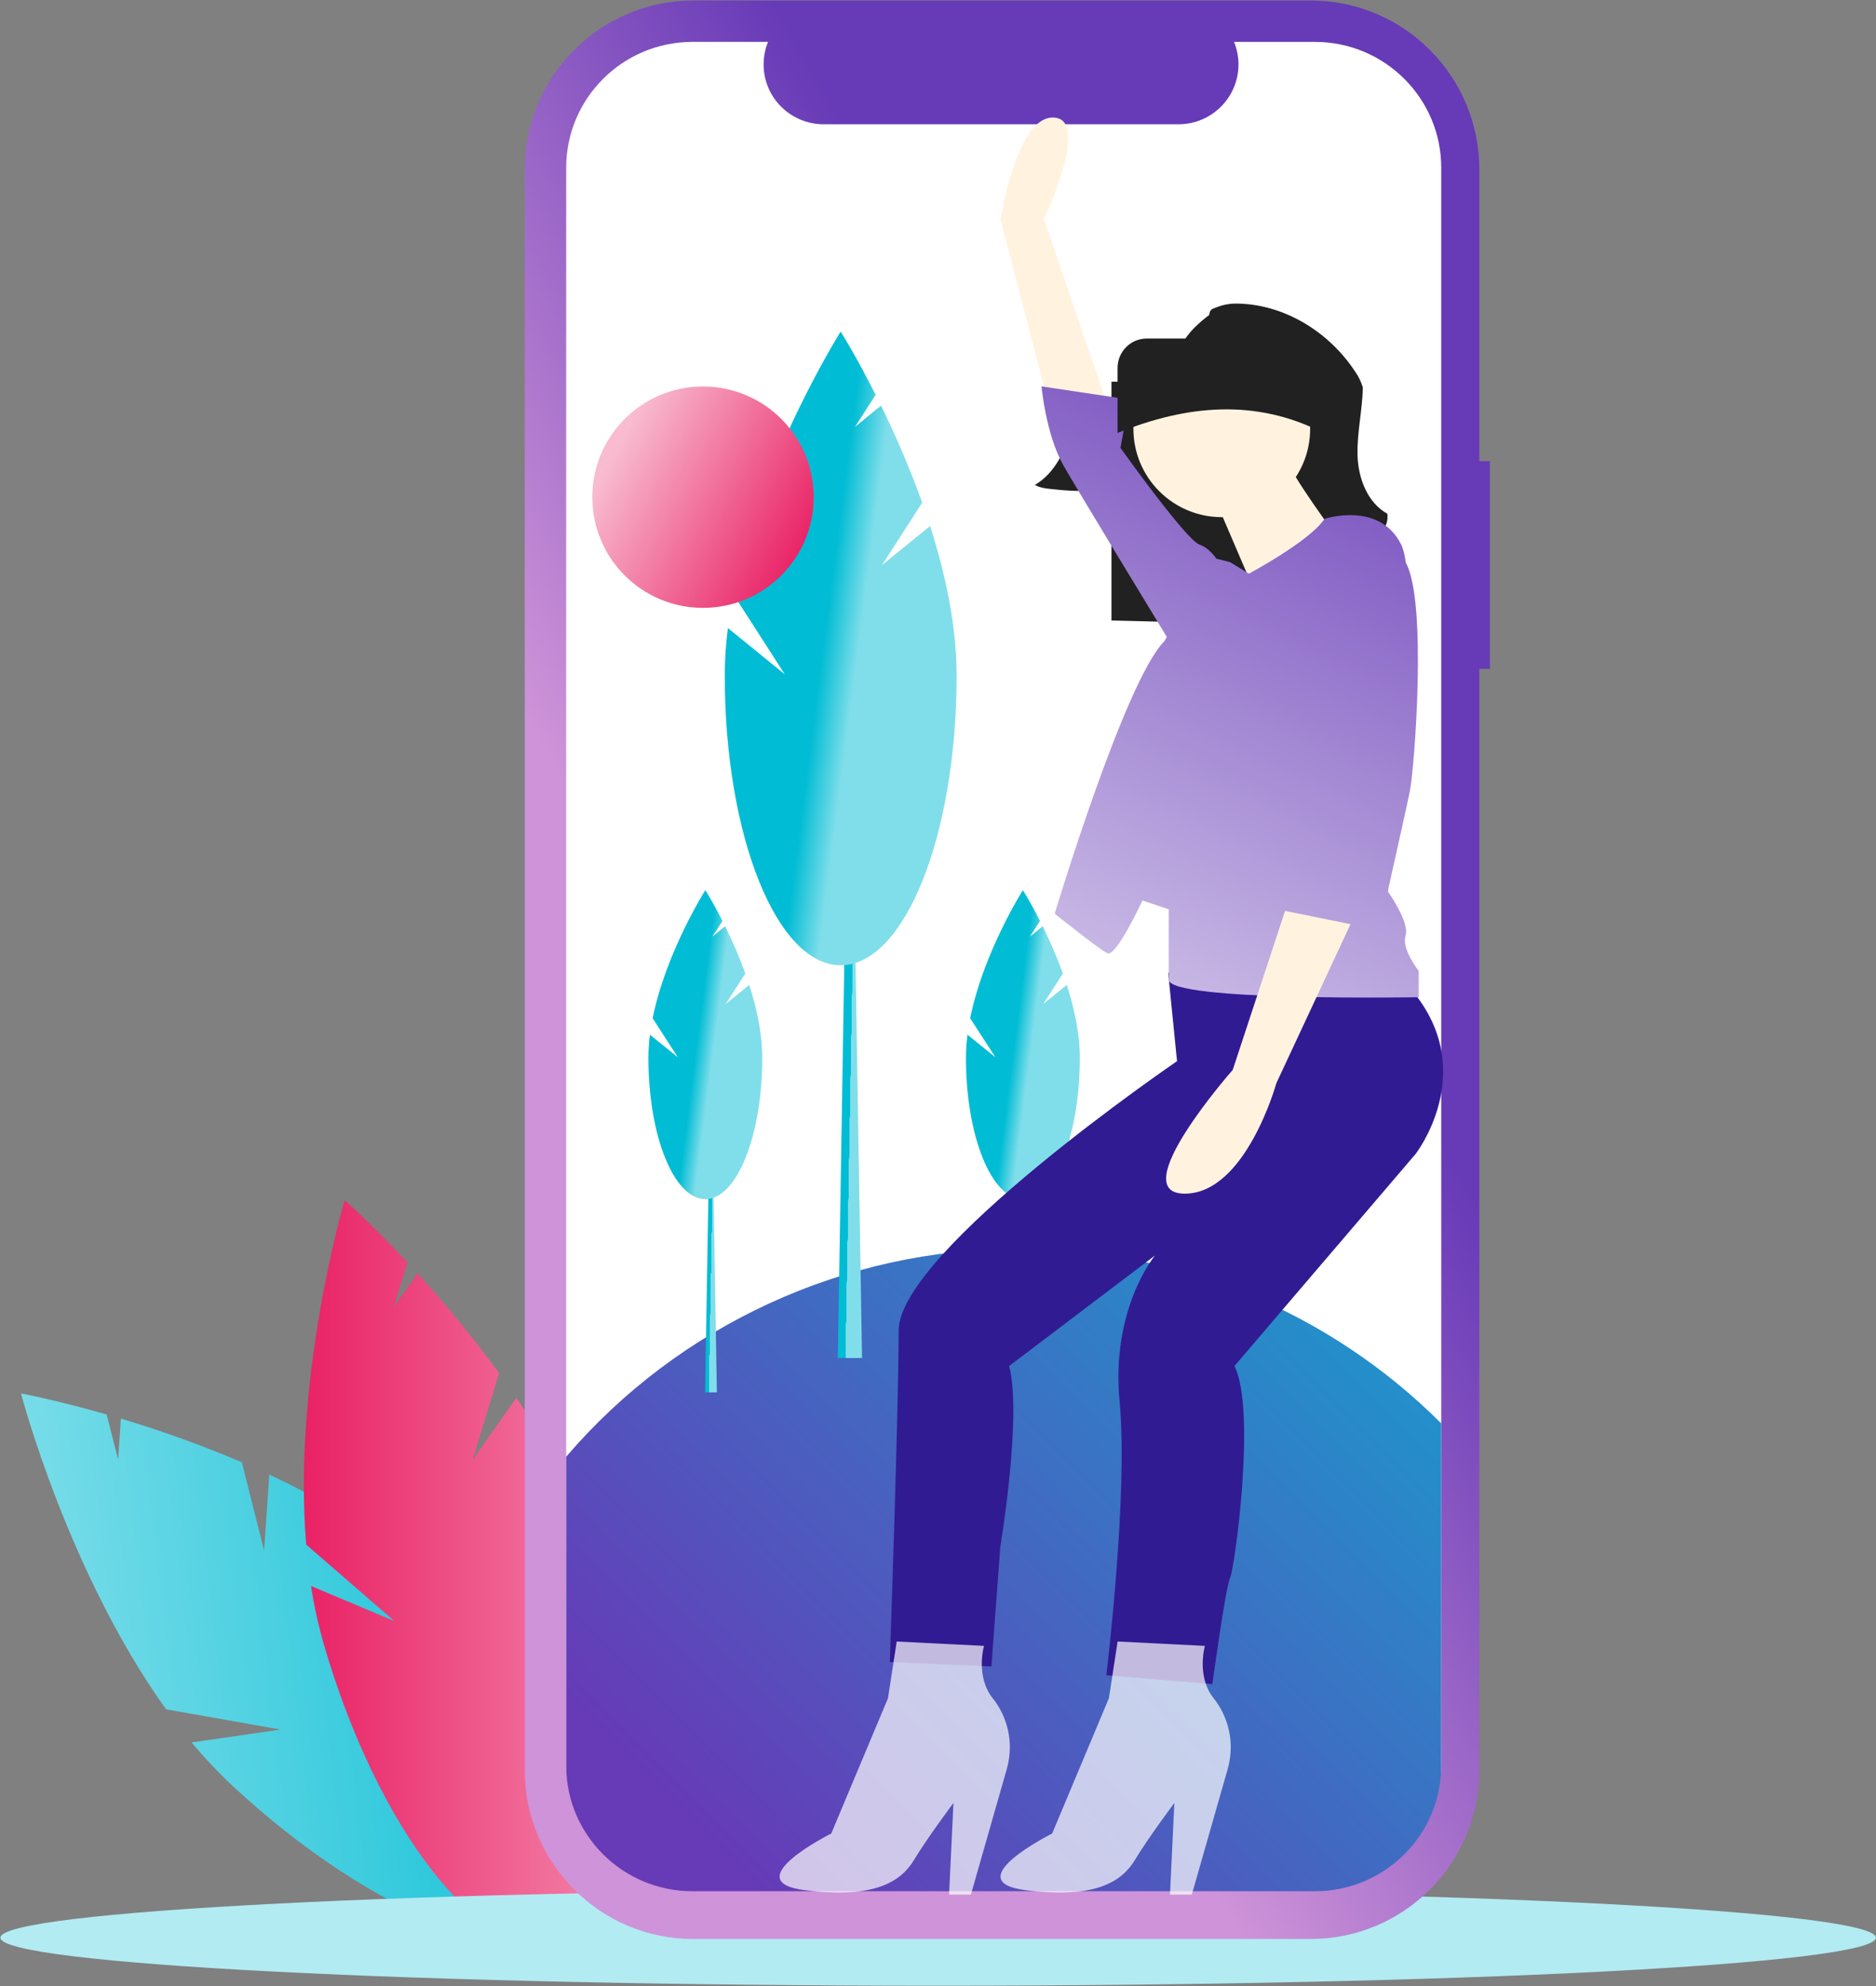 <?xml version="1.0" encoding="UTF-8"?>
<svg width="272px" height="288px" viewBox="0 0 272 288" version="1.1" xmlns="http://www.w3.org/2000/svg" xmlns:xlink="http://www.w3.org/1999/xlink">
    <rect x="0" y="0" width="272" height="288" fill="#808080" stroke="none"/>
    <!-- Generator: Sketch 64 (93537) - https://sketch.com -->
    <title>Login</title>
    <desc>Created with Sketch.</desc>
    <defs>
        <linearGradient x1="99.611%" y1="44.429%" x2="0.39%" y2="55.571%" id="linearGradient-1">
            <stop stop-color="#00BCD4" offset="0%"></stop>
            <stop stop-color="#80DEEA" offset="100%"></stop>
        </linearGradient>
        <linearGradient x1="0%" y1="50%" x2="100%" y2="50%" id="linearGradient-2">
            <stop stop-color="#E91E63" offset="0%"></stop>
            <stop stop-color="#F48FB1" offset="100%"></stop>
        </linearGradient>
        <linearGradient x1="64.247%" y1="32.967%" x2="35.753%" y2="67.033%" id="linearGradient-3">
            <stop stop-color="#673AB7" offset="0%"></stop>
            <stop stop-color="#CE93D8" offset="100%"></stop>
        </linearGradient>
        <linearGradient x1="135.672%" y1="-17.5%" x2="4.522%" y2="76.968%" id="linearGradient-4">
            <stop stop-color="#00BCD4" offset="0%"></stop>
            <stop stop-color="#673AB7" offset="100%"></stop>
        </linearGradient>
        <linearGradient x1="50.132%" y1="50.047%" x2="49.868%" y2="49.95%" id="linearGradient-5">
            <stop stop-color="#00BCD4" offset="0%"></stop>
            <stop stop-color="#80DEEA" offset="100%"></stop>
        </linearGradient>
        <linearGradient x1="50.129%" y1="50.047%" x2="49.871%" y2="49.951%" id="linearGradient-6">
            <stop stop-color="#00BCD4" offset="0%"></stop>
            <stop stop-color="#80DEEA" offset="100%"></stop>
        </linearGradient>
        <linearGradient x1="43.03%" y1="47.541%" x2="56.97%" y2="52.459%" id="linearGradient-7">
            <stop stop-color="#00BCD4" offset="0%"></stop>
            <stop stop-color="#80DEEA" offset="100%"></stop>
        </linearGradient>
        <linearGradient x1="42.93%" y1="47.54%" x2="57.07%" y2="52.46%" id="linearGradient-8">
            <stop stop-color="#00BCD4" offset="0%"></stop>
            <stop stop-color="#80DEEA" offset="100%"></stop>
        </linearGradient>
        <linearGradient x1="42.93%" y1="47.54%" x2="57.07%" y2="52.46%" id="linearGradient-9">
            <stop stop-color="#00BCD4" offset="0%"></stop>
            <stop stop-color="#80DEEA" offset="100%"></stop>
        </linearGradient>
        <linearGradient x1="71.231%" y1="0.003%" x2="24.306%" y2="86.934%" id="linearGradient-10">
            <stop stop-color="#E91E63" offset="0%"></stop>
            <stop stop-color="#F8BBD0" offset="100%"></stop>
        </linearGradient>
        <linearGradient x1="74.212%" y1="-20.217%" x2="34.453%" y2="111.399%" id="linearGradient-11">
            <stop stop-color="#673AB7" offset="0%"></stop>
            <stop stop-color="#D1C4E9" offset="100%"></stop>
            <stop stop-color="#D1C4E9" offset="100%"></stop>
        </linearGradient>
    </defs>
    <g id="Forms" stroke="none" stroke-width="1" fill="none" fill-rule="evenodd">
        <g id="Login" transform="translate(-927, -448)">
            <g id="Right-Side" transform="translate(835, 216)">
                <g id="Login" transform="translate(92, 232)">
                    <g id="Group-2" transform="translate(0, 174)">
                        <g id="Group" transform="translate(3, 28)" fill="url(#linearGradient-1)">
                            <path d="M35.291,22.846 L32.062,10.05 C26.377,7.632 20.464,5.482 14.531,3.717 L14.124,9.664 L12.465,3.12 C5.075,0.999 0.046,0.065 0.046,0.065 C0.046,0.065 6.84,26.028 21.084,45.875 L37.683,48.805 L24.788,50.675 C26.573,52.83 28.516,54.898 30.557,56.819 C51.28,76.153 74.359,85.024 82.108,76.63 C89.856,68.237 79.339,45.759 58.617,26.425 C52.192,20.431 44.123,15.621 36.045,11.836 L35.291,22.846 Z" id="Path"></path>
                        </g>
                        <g id="Group" transform="translate(44, 0)" fill="url(#linearGradient-2)">
                            <path d="M24.521,37.701 L28.357,25.12 C24.705,20.115 20.708,15.226 16.528,10.66 L13.11,15.513 L15.074,9.071 C9.811,3.439 5.966,0.04 5.966,0.04 C5.966,0.04 -1.608,25.689 0.392,49.982 L13.162,61.069 L1.098,55.99 C1.514,58.762 2.121,61.516 2.885,64.214 C10.724,91.421 26.002,110.927 37.009,107.782 C48.015,104.636 50.583,80.031 42.743,52.824 C40.313,44.389 35.854,36.112 30.86,28.705 L24.521,37.701 Z" id="Path"></path>
                        </g>
                        <g id="Group" transform="translate(136, 107) scale(-1, 1) rotate(-90) translate(-136, -107) translate(129, -29)" fill="#B2EBF2">
                            <path d="M7.011,0.02 C10.858,0.02 13.977,60.891 13.977,135.98 C13.977,211.069 10.858,271.94 7.011,271.94 C3.165,271.94 0.047,211.069 0.047,135.98 C0.047,60.891 3.165,0.02 7.011,0.02" id="Path"></path>
                        </g>
                    </g>
                    <g id="Group-4" transform="translate(76, 0)">
                        <g id="Group" fill="url(#linearGradient-3)">
                            <path d="M140.023,66.875 L138.481,66.875 L138.481,24.563 L138.481,24.563 C138.481,11.041 127.533,0.074 114.031,0.074 L24.532,0.074 L24.532,0.074 C11.032,0.074 0.083,11.041 0.083,24.563 L0.083,256.689 L0.083,256.689 C0.083,270.212 11.032,281.178 24.532,281.178 L114.031,281.178 C127.533,281.178 138.481,270.212 138.481,256.689 L138.481,96.994 L140.023,96.994 L140.023,66.875 Z" id="Path"></path>
                        </g>
                        <g id="Group" transform="translate(6, 6)" fill="#FFFFFF">
                            <path d="M126.965,18.328 L126.965,249.662 C126.965,259.74 118.761,267.916 108.643,267.916 L18.411,267.916 C8.294,267.916 0.09,259.74 0.09,249.662 L0.09,18.327 C0.09,8.248 8.294,0.074 18.412,0.074 L29.358,0.074 C28.935,1.112 28.716,2.224 28.716,3.345 C28.716,8.134 32.61,12.018 37.417,12.021 L88.864,12.021 C93.67,12.018 97.566,8.134 97.566,3.345 C97.566,2.224 97.347,1.112 96.923,0.074 L108.643,0.074 C118.761,0.074 126.965,8.248 126.965,18.328 L126.965,18.328 Z" id="Path"></path>
                        </g>
                        <g id="Group" transform="translate(6, 181)" fill="url(#linearGradient-4)">
                            <path d="M126.965,25.404 L126.965,75.026 C126.965,85.09 118.761,93.251 108.643,93.251 L18.411,93.252 C8.294,93.251 0.09,85.09 0.09,75.026 L0.09,30.242 C16.471,11.107 40.497,0.074 65.765,0.074 C88.737,0.074 110.772,9.2 126.961,25.408 L126.965,25.404 Z" id="Path"></path>
                        </g>
                    </g>
                    <g id="Group-3" transform="translate(85, 48)">
                        <g id="Group" transform="translate(18, 136.5) rotate(-180) translate(-18, -136.5) translate(17, 119)" fill="url(#linearGradient-5)">
                            <polygon id="Path" points="0.063 0.087 1.767 0.087 1.199 34.209 0.631 34.209"></polygon>
                        </g>
                        <g id="Group" transform="translate(38, 113) rotate(-180) translate(-38, -113) translate(36, 77)" fill="url(#linearGradient-6)">
                            <polygon id="Path" points="0.016 0.07 3.527 0.07 2.356 71.305 1.186 71.305"></polygon>
                        </g>
                        <g id="Group" transform="translate(20, 0)" fill="url(#linearGradient-7)">
                            <path d="M22.894,33.937 L28.707,24.887 C26.999,20.119 24.976,15.382 22.739,10.827 L18.98,13.886 L21.957,9.252 C19.12,3.628 16.888,0.084 16.888,0.084 C16.888,0.084 5.228,18.59 1.332,38.183 L8.793,49.796 L0.536,43.074 C0.243,45.355 0.089,47.66 0.083,49.959 C0.083,73.164 7.608,91.975 16.891,91.975 C26.173,91.975 33.698,73.164 33.698,49.959 C33.698,42.765 32.082,35.239 29.853,28.277 L22.894,33.937 Z" id="Path"></path>
                        </g>
                        <g id="Group" transform="translate(9, 81)" fill="url(#linearGradient-8)">
                            <path d="M11.214,16.591 L14.069,12.178 C13.23,9.854 12.237,7.545 11.138,5.323 L9.292,6.815 L10.754,4.556 C9.361,1.814 8.265,0.086 8.265,0.086 C8.265,0.086 2.539,9.109 0.626,18.662 L4.29,24.324 L0.234,21.048 C0.091,22.159 0.016,23.283 0.013,24.403 C0.013,35.717 3.708,44.889 8.267,44.889 C12.824,44.889 16.52,35.716 16.52,24.403 C16.52,20.895 15.727,17.225 14.631,13.831 L11.214,16.591 Z" id="Path"></path>
                        </g>
                        <g id="Group" transform="translate(55, 81)" fill="url(#linearGradient-9)">
                            <path d="M11.254,16.591 L14.108,12.178 C13.27,9.854 12.277,7.545 11.178,5.323 L9.332,6.815 L10.794,4.556 C9.401,1.814 8.305,0.086 8.305,0.086 C8.305,0.086 2.579,9.109 0.666,18.662 L4.329,24.324 L0.274,21.048 C0.131,22.159 0.056,23.283 0.052,24.403 C0.052,35.717 3.748,44.889 8.306,44.889 C12.864,44.889 16.56,35.716 16.56,24.403 C16.56,20.895 15.766,17.225 14.671,13.831 L11.254,16.591 Z" id="Path"></path>
                        </g>
                        <g id="Group" transform="translate(16.5, 24.5) rotate(90) translate(-16.5, -24.5) translate(0, 8)" fill="url(#linearGradient-10)">
                            <path d="M16.099,0.024 C7.234,0.024 0.048,7.211 0.048,16.075 C0.048,24.94 7.234,32.125 16.099,32.125 C24.963,32.125 32.149,24.94 32.149,16.075 C32.149,7.211 24.963,0.024 16.099,0.024 Z" id="Path"></path>
                        </g>
                    </g>
                    <g id="Group-5" transform="translate(113.037, 17)">
                        <g id="Group" transform="translate(36.963, 27)" fill="#212121">
                            <path d="M11.152,45.98 L40.815,46.717 L42.304,33.526 C50.441,34.695 51.301,32.646 51.163,30.507 C48.271,28.919 46.925,25.354 46.829,22.056 C46.733,18.757 47.533,15.493 47.596,12.194 C47.357,11.376 46.981,10.6 46.489,9.904 C42.728,4.141 36.19,0.087 29.303,0.023 C29.272,0.024 29.236,0.023 29.203,0.023 C28.242,0.023 27.289,0.205 26.395,0.557 C25.684,0.843 25.45,0.808 25.314,1.682 C24.534,2.261 23.791,2.904 23.105,3.594 C21.073,5.7 19.915,8.442 19.471,11.347 L11.152,11.347 L11.152,23.044 C10.174,22.279 9.319,21.349 8.64,20.265 C7.272,18.084 6.365,15.593 6.365,13.262 C6.152,14.959 5.801,16.641 5.332,18.285 C4.423,21.448 2.885,24.676 0.037,26.326 C0.994,26.85 2.101,26.873 3.186,26.993 C5.836,27.285 8.588,27.312 11.152,26.667 L11.152,45.98 Z" id="Path"></path>
                        </g>
                        <g id="Group" transform="translate(31.963, 0)" fill="#FFF3E0">
                            <path d="M8.238,46.231 L0.055,14.859 C0.055,14.859 2.315,-0.201 7.784,0.048 C13.252,0.296 6.365,14.77 6.365,14.77 L15.628,41.87 L8.238,46.231 Z" id="Path"></path>
                        </g>
                        <g id="Group" transform="translate(15.963, 124)" fill="#311B92">
                            <path d="M40.375,0.07 L41.656,12.883 C41.656,12.883 1.294,40.431 1.294,51.963 C1.294,63.495 0.013,100.012 0.013,100.012 L14.748,100.653 L16.029,83.355 C16.029,83.355 19.233,64.136 17.311,57.088 L38.453,41.072 C38.453,41.072 32.046,48.76 33.328,62.214 C34.609,75.667 31.405,101.934 31.405,101.934 L46.781,103.215 C46.781,103.215 48.703,89.121 49.344,87.839 C49.985,86.558 53.188,63.495 49.985,57.088 L76.251,26.336 C76.251,26.336 85.221,14.804 76.251,3.273 L71.126,0.711 L40.375,0.07 Z" id="Path"></path>
                        </g>
                        <path d="M16.977,221.04 L15.711,229.266 L7.486,248.881 C7.486,248.881 -6.434,255.842 3.69,257.107 C13.813,258.372 17.61,255.842 19.508,252.678 C21.407,249.514 25.203,244.452 25.203,244.452 L24.57,257.74 L27.734,257.74 L32.919,239.591 C33.222,238.548 33.378,237.466 33.378,236.381 C33.378,233.839 32.532,231.367 30.974,229.36 C30.948,229.329 30.923,229.297 30.898,229.266 C28.367,226.103 29.632,221.673 29.632,221.673 L16.977,221.04 Z" id="Path" fill-opacity="0.7" fill="#FFFFFF"></path>
                        <path d="M49.006,221.04 L47.741,229.266 L39.515,248.881 C39.515,248.881 25.595,255.842 35.718,257.107 C45.842,258.372 49.639,255.842 51.537,252.678 C53.436,249.514 57.232,244.452 57.232,244.452 L56.599,257.74 L59.763,257.74 L64.948,239.591 C65.25,238.548 65.407,237.466 65.407,236.381 C65.407,233.839 64.561,231.367 63.002,229.36 C62.977,229.329 62.952,229.297 62.927,229.266 C60.395,226.103 61.66,221.673 61.66,221.673 L49.006,221.04 Z" id="Path" fill-opacity="0.7" fill="#FFFFFF"></path>
                        <g id="Group" transform="translate(63.963, 45) scale(-1, 1) rotate(-90) translate(-63.963, -45) translate(50.963, 32)" fill="#FFF3E0">
                            <path d="M12.82,0.041 C19.896,0.041 25.633,5.778 25.633,12.854 C25.633,19.931 19.896,25.668 12.82,25.668 C5.744,25.668 0.008,19.931 0.008,12.854 C0.008,5.778 5.744,0.041 12.82,0.041" id="Path"></path>
                        </g>
                        <g id="Group" transform="translate(73.024, 59.595) scale(-1, 1) rotate(113.199) translate(-73.024, -59.595) translate(64.524, 52.095)" fill="#FFF3E0">
                            <path d="M1.888,0.07 L16.476,0.07 L12.787,14.155 C12.787,14.155 1.218,11.472 0.043,11.975 L1.888,0.07 Z" id="Path"></path>
                        </g>
                        <g id="Group" transform="translate(37.963, 39)" fill="url(#linearGradient-11)">
                            <path d="M27.353,25.518 L30.067,27.188 C30.067,27.188 38.833,22.53 41.042,19.245 C41.042,19.245 48.974,16.595 52.154,22.968 C52.445,23.552 52.666,24.453 52.829,25.604 L52.83,25.604 C55.97,31.252 54.062,55.469 53.426,58.655 C53.077,60.404 51.577,67.148 50.296,72.876 C50.264,73.157 50.247,73.312 50.247,73.312 C50.247,73.312 53.426,77.773 52.79,79.685 C52.154,81.597 54.698,84.783 54.698,84.783 L54.698,88.607 C54.698,88.607 18.451,89.244 18.451,86.058 L18.451,75.861 L14.635,74.587 C14.635,74.587 10.82,82.871 9.548,82.234 C8.276,81.596 1.917,76.499 1.917,76.499 C1.917,76.499 12.092,42.723 17.816,36.988 L18.177,36.362 C14.466,30.268 5.211,15.044 3.189,11.497 C0.646,7.037 0.009,0.027 0.009,0.027 L12.727,1.938 L11.456,8.949 C11.456,8.949 20.994,22.331 22.902,22.968 C23.955,23.32 24.815,24.255 25.373,25.021 L27.353,25.518 Z" id="Path"></path>
                        </g>
                        <g id="Group" transform="translate(55.963, 115)" fill="#FFF3E0">
                            <path d="M17.322,0.092 L9.729,23.156 C9.729,23.156 -6.09,41.094 2.769,41.094 C11.626,41.094 16.056,25.078 16.056,25.078 L26.813,2.015 L17.322,0.092 Z" id="Path"></path>
                        </g>
                        <g id="Group" transform="translate(48.963, 32)" fill="#212121">
                            <path d="M0.035,13.784 C10.171,9.672 20.163,8.794 29.894,13.784 L29.894,5.494 L29.894,5.494 C29.894,2.513 27.507,0.094 24.561,0.094 L4.248,0.094 C1.922,0.094 0.035,2.005 0.035,4.36 L0.035,13.784 Z" id="Path"></path>
                        </g>
                    </g>
                </g>
            </g>
        </g>
    </g>
</svg>